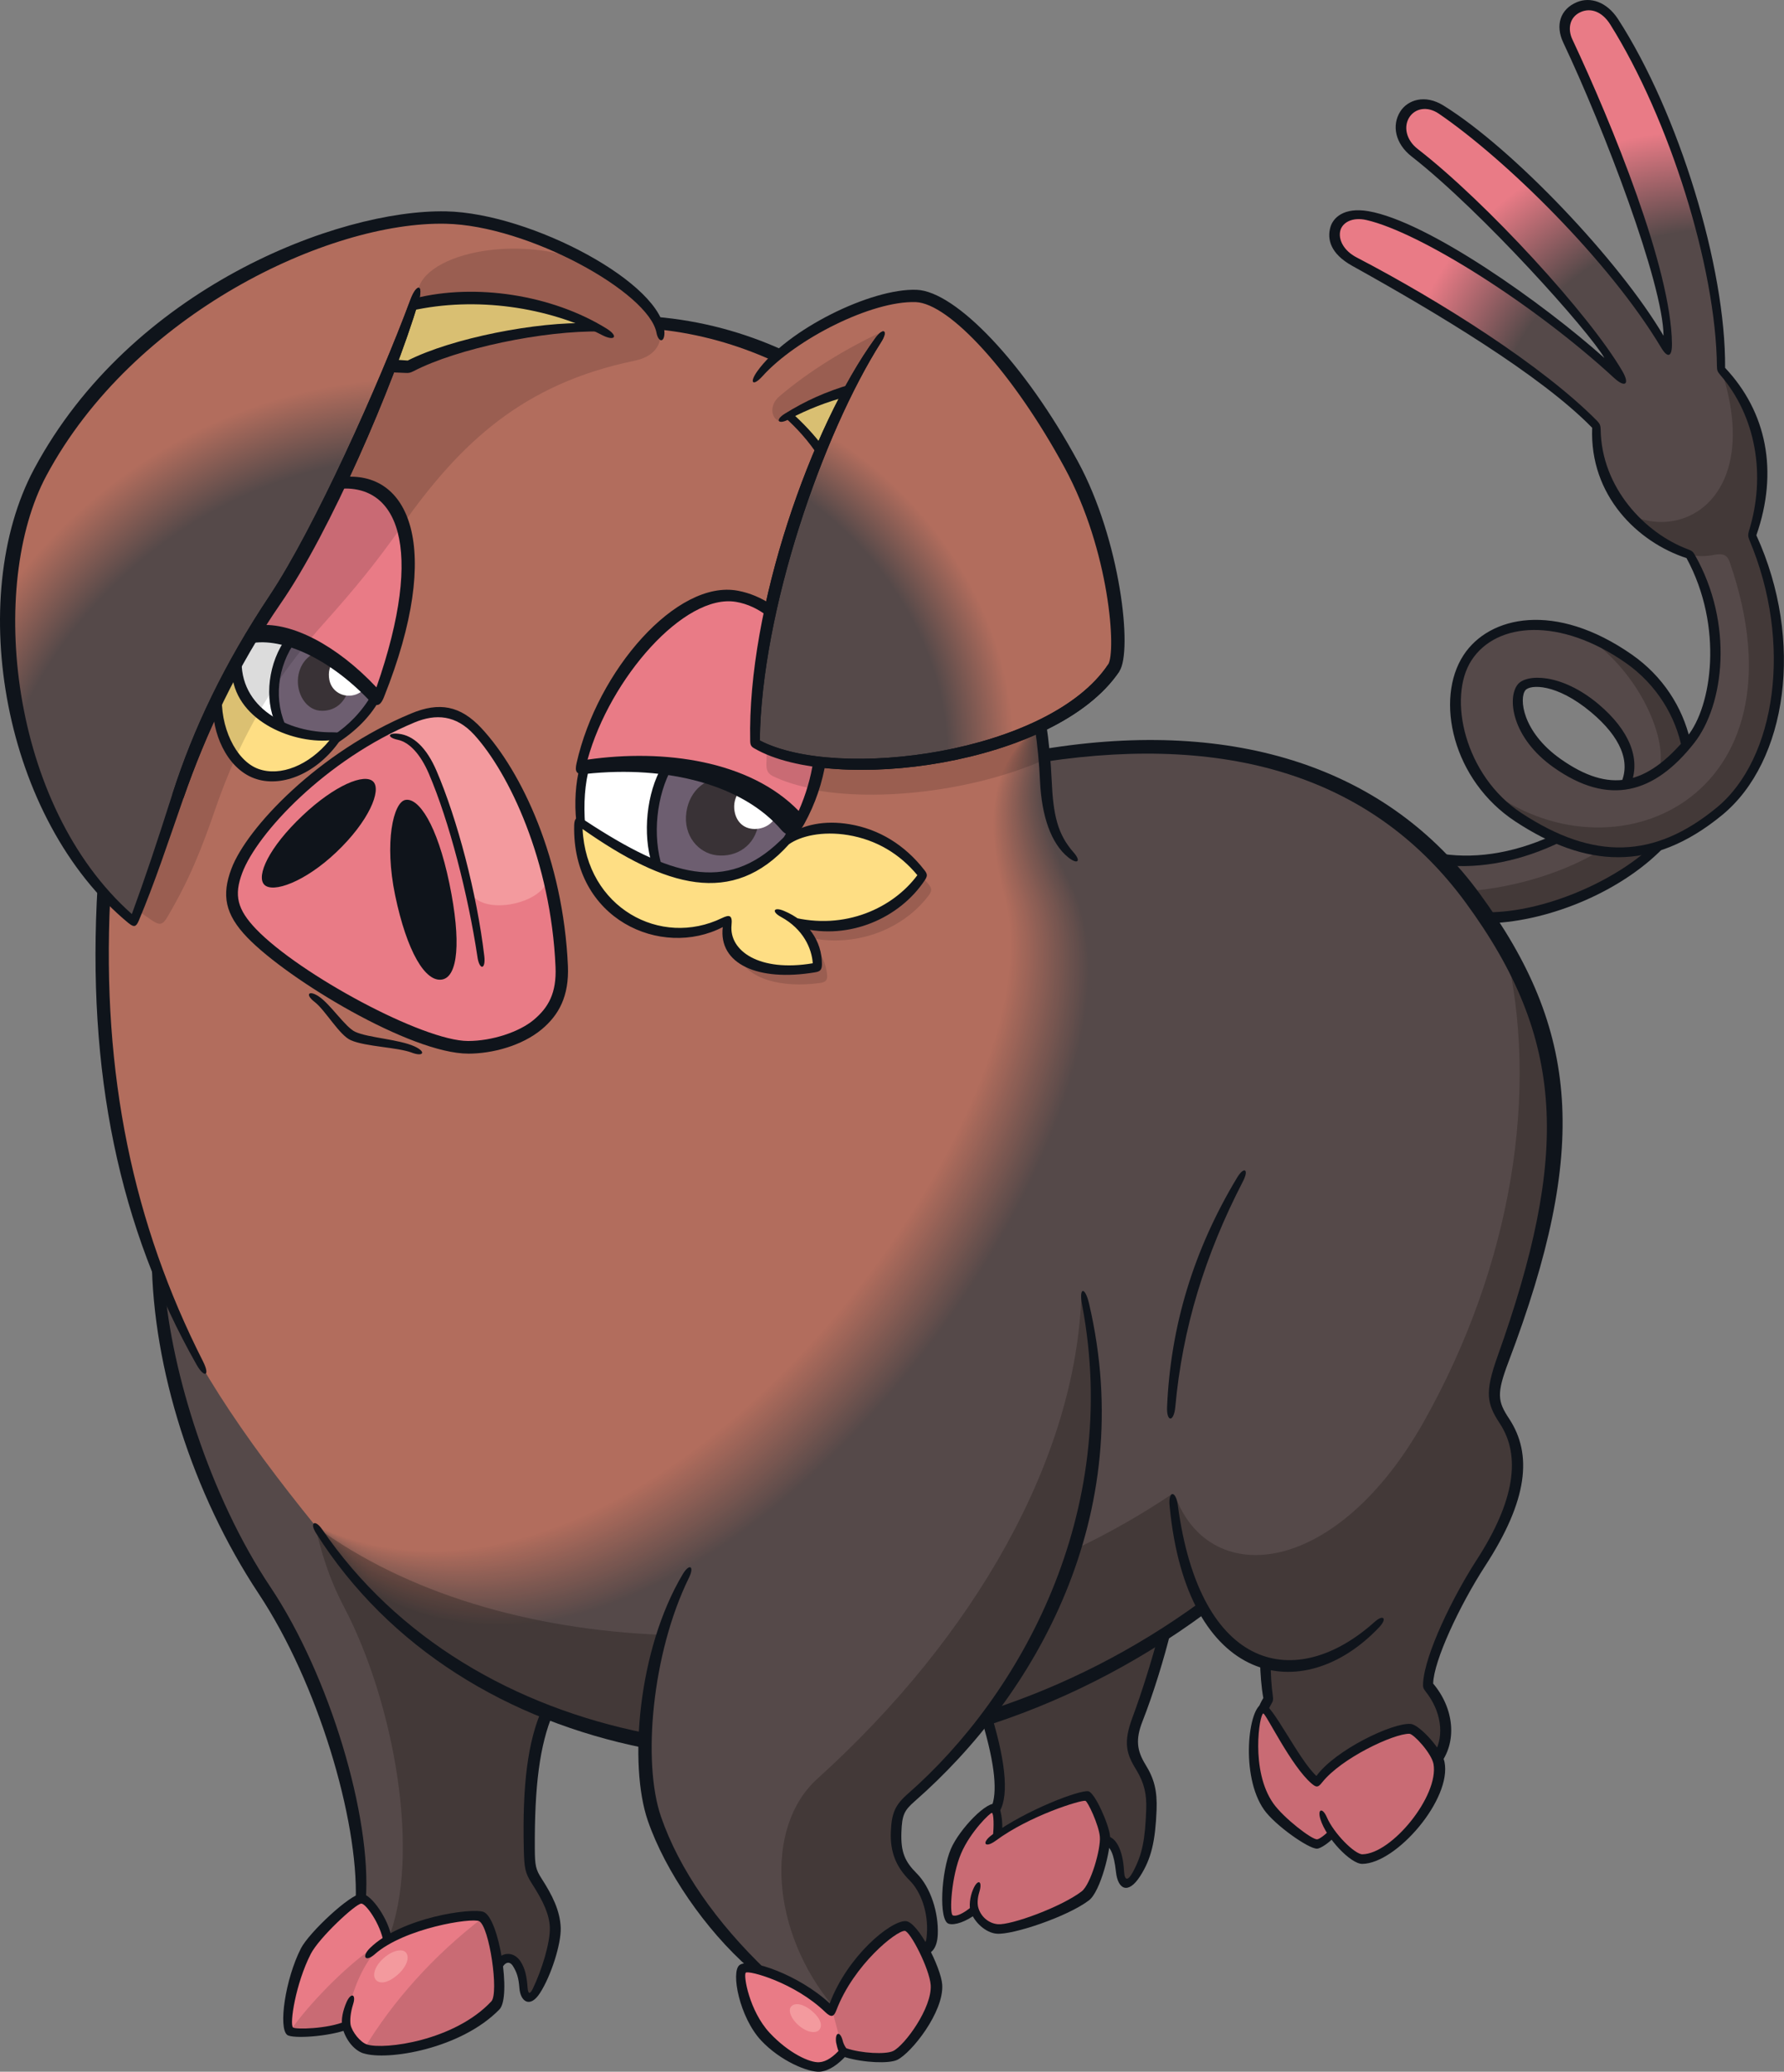 <?xml version="1.0" encoding="UTF-8"?>
<!-- Created with Inkscape (http://www.inkscape.org/) -->
<svg version="1.1" viewBox="0 0 283.37 329.12" xmlns="http://www.w3.org/2000/svg">
 <rect x="0" y="0" width="283.37" height="329.12" fill="#808080" stroke="none"/>
 <defs>
  <radialGradient id="radialGradient7489" cx="0" cy="0" r="1" fx="-.062" fy=".639" gradientTransform="matrix(121.34 -89.843 76.455 103.26 34.042 88.655)" gradientUnits="userSpaceOnUse">
   <stop stop-color="#554949" offset="0"/>
   <stop stop-color="#554949" offset=".421"/>
   <stop stop-color="#b26d5d" offset=".48"/>
   <stop stop-color="#b26d5d" offset="1"/>
  </radialGradient>
  <radialGradient id="radialGradient7494" cx="0" cy="0" r="1" fx="-.09" fy=".93" gradientTransform="matrix(71.531 79.259 -62.883 56.752 148.28 84.435)" gradientUnits="userSpaceOnUse">
   <stop stop-color="#554949" offset="0"/>
   <stop stop-color="#554949" offset=".419"/>
   <stop stop-color="#b26d5d" offset=".485"/>
   <stop stop-color="#b26d5d" offset="1"/>
  </radialGradient>
  <radialGradient id="radialGradient7505" cx="0" cy="0" r="1" fx=".035" fy=".878" gradientTransform="matrix(65.503 -47.435 39.076 53.961 242.72 34.267)" gradientUnits="userSpaceOnUse">
   <stop stop-color="#554949" offset="0"/>
   <stop stop-color="#554949" offset=".369"/>
   <stop stop-color="#e97b86" offset=".502"/>
   <stop stop-color="#e97b86" offset="1"/>
  </radialGradient>
 </defs>
 <g fill="#554949">
  <path d="m25.165 202.16c-6.99-18.183-10.188-39.112-8.462-63.691 2.675-37.895 19.174-65.163 44.503-78.379 0.241-0.638 0.465-1.3 0.666-1.953 0.89 0.08 1.869 0.201 2.8 0.241 9.948-4.557 21.127-7.061 33.296-7.302 34.824-0.666 64.229 28.584 67.908 68.927 29.334-4.741 53.333 2.435 68.106 22.598 15.778 21.537 16.952 40.131 4.783 73.299-1.869 5.137-1.753 6.835 0.241 9.863 3.622 5.49 2.475 12.919-3.75 22.541-3.566 5.505-8.533 15.368-8.377 19.485 2.744 3.325 3.763 7.853 1.444 11.575-0.85-1.853-3.482-4.67-4.33-4.74-2.916-0.281-12.127 4.387-14.816 8.504-3.907-3.65-7.33-11.207-8.419-11.688 0.241-0.537 0.481-1.063 0.762-1.472-0.241-1.584-0.465-3.919-0.453-5.844-3.835-1.091-7.316-3.935-9.976-8.759-10.853 7.981-22.641 13.853-34.683 17.674-3.51 4.613-7.429 8.816-11.66 12.523-1.853 1.629-2.278 2.503-2.379 5.447-0.12 3.381 0.806 5.25 2.716 7.174 1.825 1.813 3.185 5.278 3.028 9.056-0.08 1.556-0.554 2.306-1.36 2.419-1.035-2.01-2.234-3.706-2.972-3.706-1.994 0-8.886 5.561-11.731 13.599-3.381-3.55-8.604-5.943-11.674-6.693-7.486-6.849-13.641-15.976-16.415-23.999-1.063-3.085-1.584-7.5-1.484-12.424-20.673-3.694-41.107-16.4-52.441-34.131-11.207-13.768-21.098-28.159-24.876-40.159"/>
  <path d="m58.13 252.84c52.343 32.319 131.37-74.884 112.48-112.41-4.231-8.419-5.235-13.952-4.344-18.48-0.321-1.813-0.794-5.448-0.975-6.75-5.278-37.584-33.89-64.752-67.328-64.116-12.169 0.241-23.348 2.744-33.296 7.302-0.919-0.08-1.909-0.201-2.804-0.241-0.201 0.65-0.425 1.316-0.666 1.953-25.315 13.217-41.829 40.485-44.489 78.379-1.725 24.579 1.472 45.508 8.447 63.691 5.024 15.169 16.938 30.126 24.877 40.159 2.447 3.622 5.985 8.604 8.094 10.528"/>
  <path d="m170.39 140.48c-4.189-8.377-5.193-13.938-4.274-18.495-0.321-1.825-0.734-5.434-0.89-6.735-0.161-1.271-0.361-2.531-0.554-3.778-6.594-35.659-34.414-61.001-66.72-60.381-12.169 0.241-23.348 2.744-33.296 7.302-0.918-0.08-1.909-0.201-2.8-0.241-0.2 0.65-0.425 1.316-0.666 1.954-25.315 13.216-41.828 40.486-44.488 78.379-1.725 24.579 1.472 45.509 8.462 63.692 5.009 15.155 16.924 30.126 24.862 40.157 2.475 3.578 6 8.476 8.136 10.386 52.301 31.852 130.91-74.8 112.23-112.23" stroke-width="1px"/>
 </g>
 <g stroke-width="1px">
  <path d="m170.18 140.52c-4.14-8.34-5.144-13.932-4.199-18.517-0.299-1.83-0.68-5.405-0.8-6.715-0.141-1.262-0.32-2.512-0.488-3.749-6.578-35.73-34.425-61.077-66.731-60.453-12.169 0.241-23.348 2.744-33.296 7.302-0.918-0.08-1.909-0.201-2.8-0.241-0.2 0.65-0.425 1.316-0.666 1.953-25.315 13.216-41.828 40.486-44.488 78.379-1.725 24.579 1.472 45.509 8.462 63.692 5.009 15.155 16.928 30.132 24.862 40.157 2.495 3.538 6.019 8.359 8.184 10.243 52.255 31.39 130.44-74.713 111.96-112.04" fill="#564949"/>
  <path d="m169.96 140.57c-4.091-8.304-5.095-13.927-4.124-18.538-0.277-1.836-0.627-5.378-0.711-6.696-0.122-1.254-0.278-2.493-0.422-3.719-6.561-35.801-34.436-61.152-66.742-60.529-12.169 0.241-23.348 2.744-33.296 7.302-0.918-0.08-1.909-0.201-2.8-0.241-0.201 0.65-0.425 1.316-0.666 1.953-25.315 13.216-41.828 40.486-44.488 78.379-1.725 24.579 1.472 45.509 8.462 63.692 5.009 15.155 16.933 30.137 24.862 40.157 2.514 3.497 6.038 8.242 8.232 10.1 52.21 30.927 129.97-74.63 111.7-111.85" fill="#584a49"/>
  <path d="m169.74 140.62c-4.043-8.268-5.046-13.921-4.049-18.56-0.255-1.841-0.573-5.349-0.62-6.676-0.103-1.245-0.237-2.475-0.356-3.69-6.545-35.873-34.448-61.228-66.754-60.604-12.169 0.241-23.348 2.744-33.296 7.302-0.918-0.081-1.909-0.201-2.8-0.241-0.201 0.65-0.425 1.316-0.666 1.953-25.315 13.216-41.828 40.486-44.488 78.379-1.725 24.579 1.472 45.509 8.462 63.692 5.009 15.155 16.937 30.143 24.862 40.157 2.534 3.457 6.058 8.124 8.279 9.957 52.165 30.464 129.5-74.543 111.43-111.66" fill="#5a4b4a"/>
  <path d="m169.52 140.66c-3.994-8.231-4.997-13.916-3.974-18.582-0.234-1.846-0.519-5.32-0.53-6.656-0.084-1.236-0.195-2.456-0.29-3.66-6.528-35.944-34.459-61.3-66.769-60.676-12.169 0.241-23.348 2.744-33.296 7.302-0.918-0.081-1.909-0.201-2.8-0.241-0.201 0.65-0.425 1.316-0.666 1.953-25.315 13.216-41.828 40.486-44.488 78.379-1.725 24.579 1.472 45.509 8.462 63.692 5.009 15.155 16.941 30.149 24.862 40.157 2.553 3.416 6.077 8.007 8.327 9.814 52.116 30.001 129.04-74.46 111.16-111.47" fill="#5c4b4a"/>
  <path d="m169.3 140.71c-3.945-8.195-4.948-13.91-3.9-18.603-0.211-1.851-0.465-5.292-0.44-6.636-0.065-1.227-0.154-2.437-0.224-3.631-6.512-36.015-34.47-61.375-66.78-60.752-12.169 0.241-23.348 2.744-33.296 7.302-0.918-0.08-1.909-0.2-2.8-0.24-0.201 0.65-0.425 1.316-0.666 1.953-25.315 13.216-41.828 40.486-44.488 78.379-1.725 24.579 1.472 45.509 8.462 63.692 5.009 15.155 16.945 30.154 24.862 40.157 2.573 3.376 6.096 7.89 8.375 9.671 52.07 29.538 128.57-74.377 110.9-111.28" fill="#5e4c4b"/>
  <path d="m169.08 140.76c-3.896-8.159-4.899-13.905-3.825-18.625-0.19-1.857-0.412-5.264-0.35-6.616-0.045-1.218-0.112-2.419-0.158-3.602-6.495-36.087-34.482-61.451-66.791-60.827-12.169 0.241-23.348 2.744-33.296 7.302-0.919-0.08-1.909-0.2-2.801-0.24-0.2 0.65-0.425 1.316-0.666 1.953-25.315 13.216-41.828 40.486-44.488 78.379-1.725 24.579 1.472 45.509 8.462 63.692 5.009 15.155 16.95 30.16 24.862 40.157 2.593 3.335 6.116 7.772 8.422 9.528 52.025 29.075 128.1-74.29 110.63-111.09" fill="#604d4b"/>
  <path d="m168.86 140.8c-3.847-8.122-4.85-13.899-3.75-18.646-0.168-1.862-0.358-5.236-0.26-6.596-0.026-1.209-0.071-2.4-0.092-3.572-6.479-36.158-34.492-61.523-66.803-60.903-12.169 0.24-23.348 2.744-33.296 7.302-0.919-0.08-1.909-0.2-2.801-0.24-0.2 0.65-0.425 1.316-0.666 1.953-25.315 13.216-41.828 40.486-44.488 78.379-1.725 24.579 1.472 45.509 8.462 63.692 5.009 15.155 16.954 30.166 24.862 40.157 2.612 3.296 6.135 7.656 8.47 9.386 51.979 28.612 127.63-74.207 110.37-110.9" fill="#624e4b"/>
  <path d="m168.65 140.85c-3.798-8.086-4.8-13.894-3.675-18.668-0.146-1.867-0.304-5.207-0.17-6.576-7e-3 -1.2-0.029-2.381-0.026-3.543-6.463-36.229-34.504-61.598-66.814-60.975-12.169 0.24-23.348 2.744-33.296 7.302-0.919-0.08-1.909-0.2-2.801-0.241-0.201 0.65-0.425 1.316-0.666 1.954-25.315 13.216-41.828 40.486-44.488 78.379-1.725 24.579 1.472 45.509 8.462 63.692 5.009 15.155 16.958 30.172 24.862 40.157 2.632 3.255 6.155 7.539 8.518 9.242 51.934 28.149 127.16-74.124 110.1-110.71" fill="#644e4c"/>
  <path d="m168.43 140.9c-3.749-8.05-4.751-13.889-3.6-18.69-0.124-1.872-0.251-5.179-0.08-6.556 0.012-1.191 0.012-2.362 0.039-3.513-6.446-36.301-34.515-61.674-66.829-61.05-12.169 0.24-23.348 2.744-33.296 7.302-0.919-0.08-1.909-0.2-2.801-0.241-0.201 0.65-0.425 1.316-0.666 1.954-25.315 13.216-41.828 40.486-44.488 78.379-1.725 24.579 1.472 45.509 8.462 63.692 5.009 15.155 16.963 30.178 24.862 40.157 2.652 3.215 6.174 7.421 8.566 9.1 51.889 27.686 126.69-74.037 109.83-110.52" fill="#664f4c"/>
  <path d="m168.21 140.95c-3.701-8.013-4.702-13.883-3.526-18.711-0.102-1.878-0.197-5.151 0.01-6.536 0.031-1.182 0.053-2.344 0.105-3.484-6.429-36.372-34.526-61.746-66.84-61.126-12.169 0.241-23.348 2.744-33.296 7.302-0.919-0.08-1.909-0.201-2.801-0.241-0.201 0.65-0.425 1.316-0.666 1.954-25.315 13.216-41.828 40.486-44.488 78.379-1.725 24.579 1.472 45.509 8.462 63.692 5.009 15.155 16.967 30.183 24.862 40.157 2.671 3.174 6.194 7.304 8.613 8.957 51.843 27.223 126.22-73.953 109.57-110.33" fill="#67504d"/>
  <path d="m167.99 140.99c-3.652-7.977-4.653-13.878-3.451-18.733-0.081-1.883-0.144-5.122 0.1-6.516 0.05-1.173 0.095-2.325 0.172-3.454-6.413-36.443-34.538-61.821-66.852-61.198-12.169 0.241-23.347 2.744-33.296 7.302-0.919-0.08-1.909-0.201-2.801-0.241-0.201 0.65-0.425 1.316-0.666 1.954-25.315 13.216-41.828 40.486-44.488 78.379-1.725 24.579 1.472 45.509 8.462 63.692 5.009 15.155 16.971 30.19 24.862 40.157 2.691 3.134 6.213 7.187 8.661 8.813 51.798 26.761 125.76-73.867 109.3-110.14" fill="#69514d"/>
  <path d="m167.77 141.04c-3.603-7.94-4.604-13.872-3.376-18.755-0.059-1.888-0.09-5.094 0.19-6.496 0.07-1.165 0.136-2.306 0.237-3.425-6.397-36.515-34.549-61.897-66.863-61.273-12.169 0.241-23.347 2.744-33.296 7.302-0.919-0.08-1.909-0.201-2.801-0.241-0.2 0.65-0.425 1.316-0.666 1.953-25.315 13.216-41.828 40.486-44.488 78.379-1.725 24.579 1.472 45.509 8.462 63.692 5.009 15.155 16.976 30.195 24.862 40.157 2.711 3.094 6.232 7.07 8.708 8.671 51.753 26.298 125.29-73.783 109.03-109.95" fill="#6b514d"/>
  <path d="m167.55 141.08c-3.554-7.904-4.555-13.867-3.301-18.776-0.037-1.893-0.036-5.066 0.28-6.477 0.088-1.155 0.177-2.287 0.303-3.396-6.38-36.586-34.56-61.972-66.874-61.349-12.169 0.241-23.348 2.744-33.296 7.302-0.918-0.08-1.909-0.201-2.801-0.241-0.2 0.65-0.425 1.316-0.666 1.953-25.315 13.216-41.828 40.486-44.488 78.379-1.725 24.579 1.472 45.509 8.462 63.692 5.009 15.155 16.98 30.201 24.862 40.157 2.73 3.053 6.251 6.952 8.756 8.528 51.707 25.835 124.82-73.7 108.77-109.76" fill="#6d524e"/>
  <path d="m167.33 141.13c-3.506-7.867-4.506-13.861-3.227-18.798-0.015-1.898 0.018-5.037 0.37-6.457 0.108-1.147 0.219-2.268 0.369-3.366-6.364-36.657-34.571-62.044-66.89-61.424-12.169 0.241-23.348 2.744-33.296 7.302-0.918-0.081-1.909-0.201-2.801-0.241-0.201 0.65-0.425 1.316-0.666 1.953-25.315 13.216-41.828 40.486-44.488 78.379-1.725 24.579 1.472 45.509 8.462 63.692 5.009 15.155 16.984 30.207 24.862 40.157 2.75 3.013 6.271 6.835 8.804 8.384 51.662 25.372 124.35-73.613 108.5-109.57" fill="#6f534e"/>
  <path d="m167.11 141.18c-3.456-7.831-4.457-13.856-3.152-18.82 7e-3 -1.903 0.071-5.009 0.46-6.436 0.127-1.138 0.26-2.25 0.435-3.336-6.347-36.729-34.583-62.12-66.901-61.496-12.169 0.241-23.348 2.744-33.296 7.302-0.918-0.081-1.909-0.201-2.801-0.241-0.201 0.65-0.425 1.316-0.666 1.953-25.315 13.216-41.828 40.486-44.488 78.379-1.725 24.579 1.472 45.509 8.462 63.692 5.009 15.155 16.989 30.212 24.862 40.157 2.77 2.973 6.29 6.718 8.851 8.242 51.617 24.909 123.88-73.53 108.23-109.38" fill="#71544f"/>
  <path d="m166.9 141.22c-3.408-7.795-4.408-13.85-3.077-18.841 0.029-1.909 0.125-4.981 0.55-6.417 0.146-1.129 0.302-2.231 0.501-3.307-6.331-36.8-34.594-62.195-66.912-61.572-12.169 0.241-23.348 2.744-33.296 7.302-0.918-0.08-1.909-0.2-2.801-0.24-0.201 0.65-0.425 1.316-0.666 1.953-25.315 13.216-41.828 40.486-44.488 78.379-1.725 24.579 1.472 45.509 8.462 63.692 5.009 15.155 16.993 30.218 24.862 40.157 2.789 2.932 6.309 6.601 8.899 8.099 51.567 24.446 123.41-73.443 107.97-109.19" fill="#73544f"/>
  <path d="m166.68 141.27c-3.359-7.758-4.359-13.845-3.002-18.863 0.051-1.914 0.179-4.953 0.64-6.397 0.165-1.119 0.343-2.212 0.567-3.277-6.314-36.871-34.605-62.271-66.924-61.647-12.169 0.241-23.348 2.744-33.296 7.302-0.918-0.08-1.909-0.2-2.801-0.24-0.201 0.65-0.425 1.316-0.666 1.953-25.315 13.216-41.828 40.486-44.488 78.379-1.725 24.579 1.472 45.509 8.462 63.692 5.009 15.155 16.998 30.224 24.862 40.157 2.809 2.892 6.329 6.483 8.947 7.955 51.522 23.983 122.94-73.36 107.7-109" fill="#75554f"/>
  <path d="m166.46 141.32c-3.31-7.721-4.309-13.839-2.928-18.884 0.073-1.92 0.233-4.924 0.731-6.377 0.184-1.111 0.384-2.193 0.633-3.248-6.298-36.943-34.617-62.343-66.935-61.719-12.169 0.24-23.348 2.744-33.296 7.302-0.918-0.08-1.909-0.2-2.801-0.24-0.2 0.65-0.425 1.316-0.666 1.953-25.315 13.216-41.828 40.486-44.488 78.379-1.725 24.579 1.472 45.509 8.462 63.692 5.009 15.155 17.002 30.23 24.862 40.157 2.829 2.852 6.348 6.366 8.994 7.813 51.477 23.52 122.47-73.277 107.44-108.81" fill="#775650"/>
  <path d="m166.24 141.36c-3.261-7.686-4.261-13.834-2.853-18.906 0.095-1.925 0.286-4.896 0.821-6.357 0.203-1.102 0.426-2.175 0.698-3.219-6.282-37.014-34.628-62.418-66.95-61.795-12.169 0.24-23.348 2.744-33.296 7.302-0.918-0.08-1.909-0.2-2.801-0.241-0.2 0.65-0.425 1.316-0.666 1.954-25.315 13.216-41.828 40.486-44.488 78.379-1.725 24.579 1.472 45.509 8.462 63.692 5.009 15.155 17.006 30.236 24.862 40.157 2.848 2.811 6.367 6.249 9.042 7.67 51.431 23.057 122.01-73.19 107.17-108.62" fill="#795650"/>
  <path d="m166.02 141.41c-3.213-7.649-4.212-13.828-2.778-18.928 0.116-1.93 0.34-4.868 0.91-6.337 0.223-1.093 0.468-2.156 0.765-3.189-6.265-37.085-34.639-62.494-66.961-61.87-12.169 0.24-23.348 2.744-33.296 7.302-0.918-0.08-1.909-0.2-2.801-0.241-0.201 0.65-0.425 1.316-0.666 1.954-25.315 13.216-41.828 40.486-44.488 78.379-1.725 24.579 1.472 45.509 8.462 63.692 5.009 15.155 17.01 30.241 24.862 40.157 2.868 2.771 6.387 6.131 9.09 7.527 51.386 22.594 121.54-73.107 106.9-108.43" fill="#7a5751"/>
  <path d="m165.8 141.46c-3.163-7.613-4.162-13.822-2.703-18.949 0.138-1.935 0.394-4.84 1-6.317 0.242-1.084 0.509-2.137 0.83-3.16-6.249-37.157-34.65-62.566-66.973-61.946-12.169 0.241-23.348 2.744-33.296 7.302-0.918-0.08-1.909-0.201-2.801-0.241-0.201 0.65-0.425 1.316-0.666 1.954-25.315 13.216-41.828 40.486-44.488 78.379-1.725 24.579 1.472 45.509 8.462 63.692 5.009 15.155 17.015 30.247 24.862 40.157 2.888 2.73 6.406 6.014 9.137 7.384 51.341 22.131 121.07-73.02 106.63-108.24" fill="#7c5851"/>
  <path d="m165.58 141.5c-3.115-7.576-4.113-13.817-2.629-18.971 0.16-1.94 0.447-4.811 1.091-6.297 0.261-1.075 0.55-2.119 0.896-3.13-6.232-37.228-34.661-62.641-66.984-62.018-12.169 0.241-23.348 2.744-33.296 7.302-0.918-0.08-1.909-0.201-2.801-0.241-0.201 0.65-0.425 1.316-0.666 1.954-25.315 13.216-41.828 40.486-44.488 78.379-1.725 24.579 1.472 45.509 8.462 63.692 5.009 15.155 17.019 30.253 24.862 40.157 2.907 2.69 6.426 5.897 9.185 7.241 51.295 21.668 120.6-72.937 106.37-108.05" fill="#7e5951"/>
  <path d="m165.37 141.55c-3.066-7.54-4.064-13.812-2.554-18.993 0.182-1.945 0.501-4.783 1.181-6.277 0.28-1.066 0.591-2.1 0.962-3.101-6.216-37.299-34.673-62.717-66.995-62.093-12.169 0.241-23.348 2.744-33.296 7.302-0.918-0.08-1.909-0.201-2.801-0.241-0.201 0.65-0.425 1.316-0.666 1.953-25.315 13.216-41.828 40.486-44.488 78.379-1.725 24.579 1.472 45.509 8.462 63.692 5.009 15.155 17.024 30.259 24.862 40.157 2.927 2.65 6.445 5.78 9.232 7.098 51.25 21.206 120.13-72.854 106.11-107.86" fill="#805952"/>
  <path d="m165.15 141.6c-3.017-7.503-4.015-13.806-2.479-19.014 0.203-1.951 0.554-4.755 1.27-6.257 0.299-1.058 0.633-2.081 1.028-3.071-6.199-37.371-34.684-62.789-67.011-62.169-12.169 0.241-23.348 2.744-33.296 7.302-0.918-0.08-1.909-0.201-2.801-0.241-0.201 0.65-0.425 1.316-0.666 1.953-25.315 13.216-41.828 40.486-44.488 78.379-1.725 24.579 1.472 45.509 8.462 63.692 5.009 15.155 17.028 30.264 24.862 40.157 2.946 2.609 6.464 5.662 9.28 6.955 51.205 20.743 119.66-72.767 105.84-107.67" fill="#825a52"/>
  <path d="m164.93 141.64c-2.968-7.467-3.966-13.8-2.404-19.036 0.226-1.956 0.609-4.726 1.361-6.237 0.319-1.048 0.675-2.062 1.094-3.042-6.183-37.442-34.695-62.864-67.022-62.241-12.169 0.241-23.348 2.744-33.296 7.302-0.919-0.081-1.909-0.201-2.802-0.241-0.2 0.65-0.425 1.316-0.666 1.953-25.315 13.216-41.828 40.486-44.488 78.379-1.725 24.579 1.472 45.509 8.462 63.692 5.009 15.155 17.032 30.27 24.862 40.157 2.966 2.569 6.483 5.545 9.327 6.812 51.159 20.28 119.19-72.684 105.57-107.49" fill="#845b53"/>
  <path d="m164.71 141.69c-2.92-7.431-3.917-13.795-2.329-19.058 0.247-1.961 0.662-4.697 1.451-6.217 0.338-1.039 0.716-2.044 1.16-3.012-6.166-37.513-34.707-62.94-67.033-62.316-12.169 0.241-23.348 2.744-33.296 7.302-0.919-0.081-1.909-0.201-2.802-0.241-0.2 0.65-0.425 1.316-0.666 1.953-25.315 13.216-41.828 40.486-44.488 78.379-1.725 24.579 1.472 45.509 8.462 63.692 5.009 15.155 17.036 30.276 24.862 40.157 2.986 2.529 6.503 5.428 9.375 6.669 51.114 19.817 118.73-72.597 105.3-107.29" fill="#865c53"/>
  <path d="m164.49 141.74c-2.871-7.394-3.868-13.79-2.255-19.079 0.269-1.966 0.716-4.67 1.541-6.198 0.357-1.031 0.757-2.025 1.226-2.983-6.15-37.584-34.718-63.012-67.045-62.392-12.169 0.241-23.348 2.744-33.296 7.302-0.919-0.08-1.909-0.2-2.802-0.24-0.201 0.65-0.425 1.316-0.666 1.953-25.315 13.216-41.828 40.486-44.488 78.379-1.725 24.579 1.472 45.509 8.462 63.692 5.009 15.155 17.041 30.282 24.862 40.157 3.006 2.488 6.522 5.311 9.423 6.526 51.069 19.354 118.26-72.513 105.04-107.1" fill="#885c54"/>
  <path d="m164.27 141.78c-2.822-7.358-3.818-13.784-2.18-19.101 0.291-1.972 0.77-4.641 1.631-6.178 0.376-1.022 0.799-2.006 1.292-2.953-6.133-37.656-34.729-63.087-67.06-62.468-12.169 0.241-23.348 2.744-33.296 7.302-0.919-0.08-1.909-0.2-2.802-0.24-0.201 0.65-0.425 1.316-0.666 1.953-25.315 13.216-41.828 40.486-44.488 78.379-1.725 24.579 1.472 45.509 8.462 63.692 5.009 15.155 17.045 30.287 24.862 40.157 3.025 2.448 6.542 5.193 9.471 6.383 51.023 18.891 117.79-72.43 104.77-106.91" fill="#8a5d54"/>
  <path d="m164.06 141.83c-2.773-7.322-3.77-13.779-2.105-19.123 0.313-1.977 0.823-4.613 1.721-6.158 0.395-1.012 0.84-1.987 1.358-2.924-6.117-37.727-34.74-63.163-67.071-62.539-12.169 0.24-23.347 2.744-33.296 7.302-0.919-0.08-1.909-0.2-2.802-0.241-0.201 0.65-0.425 1.316-0.666 1.954-25.315 13.216-41.828 40.486-44.488 78.379-1.725 24.579 1.472 45.509 8.462 63.692 5.009 15.155 17.049 30.293 24.862 40.157 3.045 2.408 6.561 5.077 9.518 6.241 50.978 18.428 117.32-72.343 104.51-106.73" fill="#8c5e54"/>
  <path d="m163.84 141.88c-2.725-7.285-3.72-13.773-2.03-19.144 0.335-1.982 0.877-4.585 1.811-6.138 0.414-1.004 0.882-1.968 1.423-2.894-6.101-37.799-34.752-63.239-67.082-62.615-12.169 0.24-23.347 2.744-33.296 7.302-0.919-0.08-1.909-0.2-2.802-0.241-0.201 0.65-0.425 1.316-0.666 1.954-25.315 13.216-41.828 40.486-44.488 78.379-1.725 24.578 1.472 45.509 8.462 63.692 5.009 15.155 17.054 30.299 24.862 40.157 3.064 2.368 6.58 4.959 9.566 6.098 50.933 17.965 116.85-72.26 104.24-106.54" fill="#8d5f55"/>
  <path d="m163.62 141.92c-2.675-7.249-3.671-13.768-1.956-19.166 0.357-1.987 0.931-4.556 1.901-6.118 0.433-0.995 0.923-1.95 1.489-2.865-6.084-37.871-34.763-63.31-67.094-62.691-12.169 0.241-23.348 2.744-33.296 7.302-0.918-0.08-1.909-0.2-2.803-0.241-0.2 0.65-0.425 1.316-0.666 1.954-25.315 13.216-41.828 40.486-44.488 78.379-1.725 24.579 1.472 45.509 8.462 63.692 5.009 15.155 17.058 30.305 24.862 40.157 3.084 2.327 6.599 4.842 9.613 5.955 50.887 17.502 116.38-72.177 103.97-106.35" fill="#8f5f55"/>
  <path d="m163.4 141.97c-2.627-7.212-3.622-13.762-1.881-19.188 0.378-1.993 0.984-4.528 1.991-6.098 0.452-0.986 0.964-1.931 1.555-2.836-6.067-37.942-34.774-63.386-67.105-62.762-12.169 0.241-23.348 2.744-33.296 7.302-0.918-0.08-1.909-0.201-2.803-0.241-0.2 0.65-0.425 1.316-0.666 1.954-25.315 13.216-41.828 40.486-44.488 78.379-1.725 24.579 1.472 45.509 8.462 63.692 5.009 15.155 17.062 30.311 24.862 40.157 3.104 2.287 6.619 4.725 9.661 5.812 50.838 17.039 115.91-72.09 103.71-106.15" fill="#916056"/>
  <path d="m163.18 142.02c-2.578-7.176-3.573-13.757-1.806-19.209 0.401-1.998 1.038-4.5 2.081-6.078 0.472-0.977 1.006-1.912 1.621-2.806-6.051-38.014-34.785-63.462-67.116-62.838-12.169 0.241-23.348 2.744-33.296 7.302-0.918-0.08-1.909-0.201-2.803-0.241-0.201 0.65-0.425 1.316-0.666 1.954-25.315 13.216-41.828 40.486-44.488 78.379-1.725 24.579 1.472 45.509 8.462 63.692 5.009 15.155 17.066 30.317 24.862 40.157 3.123 2.246 6.638 4.608 9.709 5.668 50.793 16.577 115.44-72.007 103.44-105.97" fill="#936156"/>
  <path d="m162.96 142.06c-2.529-7.14-3.524-13.751-1.731-19.231 0.422-2.003 1.091-4.471 2.171-6.058 0.491-0.968 1.047-1.894 1.687-2.777-6.035-38.082-34.797-63.533-67.131-62.914-12.169 0.241-23.348 2.744-33.296 7.302-0.918-0.08-1.909-0.201-2.803-0.241-0.201 0.65-0.425 1.316-0.666 1.953-25.315 13.216-41.828 40.486-44.488 78.379-1.725 24.579 1.472 45.509 8.462 63.692 5.009 15.155 17.071 30.322 24.862 40.157 3.143 2.206 6.658 4.49 9.756 5.526 50.747 16.113 114.98-71.92 103.17-105.78" fill="#956156"/>
  <path d="m162.75 142.11c-2.481-7.104-3.475-13.746-1.657-19.253 0.444-2.008 1.146-4.443 2.261-6.038 0.51-0.959 1.089-1.875 1.753-2.747-6.018-38.154-34.808-63.609-67.143-62.989-12.169 0.241-23.348 2.744-33.296 7.302-0.918-0.08-1.909-0.201-2.803-0.241-0.201 0.65-0.425 1.316-0.666 1.953-25.315 13.216-41.828 40.486-44.488 78.379-1.725 24.579 1.472 45.509 8.462 63.692 5.009 15.155 17.075 30.328 24.862 40.157 3.163 2.165 6.677 4.373 9.804 5.383 50.702 15.65 114.51-71.837 102.91-105.59" fill="#976257"/>
  <path d="m162.53 142.16c-2.432-7.067-3.426-13.74-1.582-19.274 0.466-2.014 1.199-4.415 2.351-6.018 0.529-0.95 1.13-1.856 1.819-2.717-6.002-38.226-34.819-63.685-67.154-63.061-12.169 0.241-23.348 2.744-33.296 7.302-0.918-0.081-1.909-0.201-2.803-0.241-0.201 0.65-0.425 1.316-0.666 1.953-25.315 13.216-41.828 40.486-44.488 78.379-1.725 24.579 1.472 45.509 8.462 63.692 5.009 15.155 17.08 30.334 24.862 40.157 3.182 2.125 6.696 4.256 9.852 5.239 50.657 15.188 114.04-71.754 102.64-105.4" fill="#996357"/>
  <path d="m162.31 142.2c-2.383-7.031-3.377-13.735-1.507-19.296 0.488-2.019 1.253-4.386 2.442-5.998 0.548-0.941 1.171-1.838 1.885-2.688-5.985-38.298-34.831-63.76-67.165-63.137-12.169 0.241-23.348 2.744-33.296 7.302-0.918-0.081-1.909-0.201-2.803-0.241-0.2 0.65-0.425 1.316-0.666 1.953-25.315 13.216-41.828 40.486-44.488 78.379-1.725 24.579 1.472 45.509 8.462 63.692 5.009 15.155 17.084 30.339 24.862 40.157 3.202 2.084 6.715 4.138 9.899 5.097 50.611 14.725 113.57-71.667 102.38-105.21" fill="#9b6458"/>
  <path d="m162.09 142.25c-2.334-6.994-3.328-13.729-1.432-19.318 0.509-2.024 1.307-4.358 2.531-5.978 0.568-0.932 1.213-1.819 1.951-2.659-5.969-38.369-34.842-63.832-67.181-63.212-12.169 0.241-23.348 2.744-33.296 7.302-0.918-0.08-1.909-0.2-2.803-0.24-0.2 0.65-0.425 1.316-0.666 1.953-25.315 13.216-41.828 40.486-44.488 78.379-1.725 24.579 1.472 45.509 8.462 63.692 5.009 15.155 17.088 30.345 24.862 40.157 3.221 2.044 6.735 4.021 9.947 4.954 50.566 14.262 113.11-71.584 102.11-105.02" fill="#9d6458"/>
  <path d="m161.87 142.3c-2.285-6.958-3.279-13.724-1.358-19.339 0.532-2.029 1.361-4.33 2.622-5.958 0.587-0.923 1.254-1.8 2.016-2.629-5.952-38.441-34.853-63.908-67.192-63.284-12.169 0.241-23.348 2.744-33.296 7.302-0.918-0.08-1.909-0.2-2.803-0.24-0.201 0.65-0.425 1.316-0.666 1.953-25.315 13.216-41.828 40.486-44.488 78.379-1.725 24.579 1.472 45.509 8.462 63.692 5.009 15.155 17.092 30.351 24.862 40.161 3.241 2.004 6.754 3.904 9.995 4.811 50.521 13.799 112.64-71.497 101.84-104.83" fill="#9f6558"/>
  <path d="m161.65 142.34c-2.236-6.921-3.23-13.718-1.283-19.361 0.553-2.035 1.414-4.302 2.711-5.939 0.606-0.915 1.296-1.781 2.082-2.599-5.936-38.513-34.864-63.983-67.203-63.36-12.169 0.24-23.348 2.744-33.296 7.302-0.918-0.08-1.909-0.2-2.803-0.241-0.201 0.65-0.425 1.316-0.666 1.954-25.315 13.216-41.828 40.486-44.488 78.379-1.725 24.579 1.472 45.509 8.462 63.692 5.009 15.155 17.097 30.357 24.862 40.157 3.261 1.964 6.774 3.787 10.042 4.668 50.475 13.336 112.17-71.414 101.58-104.64" fill="#a06659"/>
  <path d="m161.43 142.39c-2.187-6.885-3.18-13.713-1.208-19.382 0.575-2.04 1.468-4.273 2.801-5.919 0.625-0.906 1.337-1.762 2.148-2.57-5.919-38.581-34.875-64.055-67.215-63.435-12.169 0.24-23.348 2.744-33.296 7.302-0.918-0.08-1.909-0.2-2.803-0.241-0.201 0.65-0.425 1.316-0.666 1.954-25.315 13.216-41.828 40.486-44.488 78.379-1.725 24.578 1.472 45.509 8.462 63.692 5.009 15.155 17.101 30.363 24.862 40.157 3.281 1.923 6.793 3.67 10.09 4.525 50.43 12.873 111.7-71.33 101.31-104.45" fill="#a26759"/>
  <path d="m161.21 142.44c-2.139-6.848-3.131-13.707-1.133-19.404 0.597-2.045 1.521-4.245 2.891-5.899 0.644-0.896 1.379-1.744 2.214-2.541-5.903-38.653-34.887-64.131-67.23-63.511-12.169 0.241-23.348 2.744-33.296 7.302-0.918-0.08-1.909-0.2-2.803-0.241-0.201 0.65-0.425 1.316-0.666 1.954-25.315 13.216-41.828 40.486-44.488 78.379-1.725 24.579 1.472 45.509 8.462 63.692 5.009 15.155 17.106 30.368 24.862 40.157 3.3 1.883 6.812 3.552 10.137 4.382 50.385 12.41 111.23-71.244 101.04-104.26" fill="#a4675a"/>
  <path d="m161 142.49c-2.09-6.812-3.083-13.702-1.058-19.426 0.619-2.05 1.575-4.217 2.981-5.879 0.663-0.888 1.42-1.725 2.28-2.511-5.887-38.725-34.898-64.206-67.241-63.583-12.169 0.241-23.348 2.744-33.296 7.302-0.919-0.08-1.909-0.201-2.804-0.241-0.2 0.65-0.425 1.316-0.666 1.954-25.315 13.216-41.828 40.486-44.488 78.379-1.725 24.579 1.472 45.509 8.462 63.692 5.009 15.155 17.11 30.374 24.862 40.157 3.32 1.843 6.831 3.435 10.185 4.239 50.335 11.947 110.76-71.16 100.78-104.07" fill="#a6685a"/>
  <path d="m160.78 142.53c-2.041-6.776-3.033-13.696-0.983-19.447 0.641-2.056 1.629-4.188 3.072-5.859 0.682-0.879 1.462-1.706 2.346-2.482-5.87-38.797-34.909-64.282-67.252-63.658-12.169 0.241-23.348 2.744-33.296 7.302-0.919-0.08-1.909-0.201-2.804-0.241-0.2 0.65-0.425 1.316-0.666 1.953-25.315 13.216-41.828 40.486-44.488 78.379-1.725 24.579 1.472 45.509 8.462 63.692 5.009 15.155 17.114 30.38 24.862 40.157 3.339 1.802 6.851 3.318 10.233 4.096 50.29 11.484 110.29-71.077 100.51-103.88" fill="#a8695a"/>
  <path d="m160.56 142.58c-1.992-6.739-2.984-13.691-0.909-19.469 0.663-2.061 1.682-4.16 3.162-5.839 0.701-0.87 1.503-1.688 2.412-2.453-5.854-38.868-34.921-64.354-67.264-63.734-12.169 0.241-23.348 2.744-33.296 7.302-0.919-0.08-1.909-0.201-2.804-0.241-0.2 0.65-0.425 1.316-0.666 1.953-25.315 13.216-41.828 40.486-44.488 78.379-1.725 24.579 1.472 45.509 8.462 63.692 5.009 15.155 17.118 30.386 24.862 40.157 3.359 1.762 6.87 3.2 10.281 3.953 50.245 11.021 109.82-70.99 100.24-103.69" fill="#aa6a5b"/>
  <path d="m160.34 142.63c-1.943-6.703-2.935-13.686-0.834-19.491 0.684-2.066 1.736-4.132 3.252-5.819 0.72-0.861 1.544-1.669 2.478-2.423-5.837-38.94-34.932-64.429-67.275-63.806-12.169 0.241-23.348 2.744-33.296 7.302-0.919-0.08-1.909-0.201-2.804-0.241-0.201 0.65-0.425 1.316-0.666 1.953-25.315 13.216-41.828 40.486-44.488 78.379-1.725 24.579 1.472 45.509 8.462 63.692 5.009 15.155 17.123 30.391 24.862 40.157 3.379 1.722 6.89 3.083 10.328 3.81 50.199 10.558 109.36-70.907 99.979-103.5" fill="#ac6a5b"/>
  <path d="m160.12 142.67c-1.894-6.667-2.886-13.68-0.759-19.512 0.706-2.071 1.79-4.103 3.341-5.799 0.74-0.852 1.586-1.65 2.544-2.394-5.82-39.012-34.943-64.505-67.29-63.881-12.169 0.241-23.347 2.744-33.296 7.302-0.919-0.081-1.909-0.201-2.804-0.241-0.201 0.65-0.425 1.316-0.666 1.953-25.315 13.216-41.828 40.486-44.488 78.379-1.725 24.579 1.472 45.509 8.462 63.692 5.009 15.155 17.127 30.397 24.862 40.157 3.398 1.681 6.909 2.966 10.376 3.667 50.154 10.095 108.89-70.82 99.711-103.31" fill="#ae6b5c"/>
  <path d="m159.9 142.72c-1.846-6.63-2.837-13.674-0.684-19.534 0.728-2.076 1.844-4.075 3.432-5.779 0.759-0.843 1.627-1.631 2.609-2.364-5.804-39.084-34.954-64.577-67.302-63.957-12.169 0.241-23.347 2.744-33.296 7.302-0.919-0.081-1.909-0.201-2.804-0.241-0.201 0.65-0.425 1.316-0.666 1.953-25.315 13.216-41.828 40.486-44.488 78.379-1.725 24.579 1.472 45.509 8.462 63.692 5.009 15.155 17.132 30.403 24.862 40.157 3.418 1.641 6.928 2.849 10.423 3.524 50.109 9.632 108.42-70.737 99.446-103.12" fill="#b06c5c"/>
  <path d="m159.68 142.77c-1.797-6.594-2.788-13.669-0.61-19.556 0.75-2.082 1.897-4.047 3.522-5.759 0.778-0.835 1.669-1.613 2.675-2.335-5.788-39.156-34.966-64.652-67.313-64.032-12.169 0.241-23.348 2.744-33.296 7.302-0.918-0.08-1.909-0.2-2.804-0.24-0.2 0.65-0.425 1.316-0.666 1.953-25.315 13.216-41.828 40.486-44.488 78.379-1.725 24.579 1.472 45.509 8.462 63.692 5.009 15.155 17.136 30.409 24.862 40.157 3.438 1.6 6.947 2.731 10.471 3.381 50.063 9.169 107.95-70.654 99.178-102.93" fill="#b26d5d"/>
 </g>
 <path d="m143.78 305.97c-1.994 0-8.887 5.547-11.731 13.599-4.698-4.939-12.962-7.655-14.037-6.806-1.075 0.85 0.509 7.429 3.622 10.769 3.113 3.341 7.132 4.924 8.547 4.811 1.416-0.12 2.772-1.187 3.807-2.379 2.379 0.85 6.792 1.243 8.207 0.566 2.234-1.075 6.835-7.33 6.566-11.222-0.16-2.547-3.51-9.339-4.981-9.339" fill="#E97B86"/>
 <path d="m76.5 304.5c-1.372-0.566-9.622 0.678-14.901 3.734-0.61-3.04-3.028-6.608-4.188-6.622-1.26-0.028-7.457 5.774-8.802 8.321-2.206 4.216-3.678 11.872-2.519 12.749 0.706 0.554 5.929 0.281 8.943-0.907 0.321 1.6 2.022 3.409 3 3.722 3.297 1.063 14.589-0.75 20.716-6.92 1.516-1.528-0.16-13.216-2.25-14.08" fill="#E97B86"/>
 <path d="m180.7 273.16c1.484-3.947 3.141-9.368 4.288-13.57-9.014 5.816-18.552 10.245-28.259 13.358 2.206 7.188 2.575 12.311 1.36 14.518 0.281 0.566 0.481 2.138 0.361 4.075 5.533-3.819 13.216-6.439 14.207-6.241 0.566 0.12 2.659 4.415 2.832 6.453 0.014 0.201 0.014 0.401 0 0.622 1.244 0.16 2.082 1.685 2.407 4.953 0.201 2.15 1.36 2.619 2.603 0.409 1.657-2.944 2.222-5.434 2.407-10.273 0.12-2.816-0.453-4.74-1.697-6.75-1.5-2.435-1.741-4.33-0.525-7.556" fill="#433938"/>
 <path d="m70.854 34.55c-18.58-0.401-50.092 13.712-64.413 40.485-10.005 18.678-5.717 54.408 14.801 71.361 2.631-6.721 4.684-12.834 7.061-19.981 3.381-10.146 8.264-20.504 15.509-31.258 7.132-10.571 17.532-33.834 21.834-46.782 9.566-2.234 21.65-0.806 30.381 4.288 5.264 3.068 8.773 2.984 8.887 0.241 0.281-6.495-20.335-18.07-34.06-18.353" fill="#B26D5D"/>
 <path d="m70.854 34.55c-18.58-0.401-50.092 13.712-64.413 40.485-10.005 18.678-5.717 54.408 14.801 71.361 2.631-6.721 4.684-12.834 7.061-19.981 3.381-10.146 8.264-20.504 15.509-31.258 7.132-10.571 17.532-33.834 21.834-46.782 9.566-2.234 21.65-0.806 30.381 4.288 5.264 3.068 8.773 2.984 8.887 0.241 0.281-6.495-20.335-18.07-34.06-18.353" fill="#B26D5D"/>
 <path d="m165.28 115.19c-5.773-39.225-34.98-64.724-67.328-64.101-12.169 0.241-23.348 2.744-33.296 7.287-0.919-0.08-1.909-0.201-2.804-0.241-0.201 0.666-0.425 1.316-0.666 1.953-25.315 13.231-41.829 40.499-44.489 78.394-1.725 24.579 1.472 45.494 8.462 63.677 5.01 15.155 17.136 30.423 24.862 40.159 52.045 23.462 118.61-65.035 109.44-99.492-2.659-9.962-3.566-21.197 5.816-27.622" fill="#b26d5d"/>
 <path d="m6.443 75.023c-10.019 18.692-5.717 54.422 14.801 71.375 2.631-6.721 4.684-12.834 7.047-19.981 3.397-10.146 8.278-20.504 15.523-31.272 6.651-9.863 20.363-38.645 26.193-60.592-18.679 0.04-49.456 14.108-63.564 40.471" fill="url(#radialGradient7489)"/>
 <path d="m170.24 73.82c-7.854-14.504-18.735-26.589-24.693-26.815-7.386-0.281-20.037 6.353-24.848 12.396-3.975 4.981-0.08 9.269 4.287 6.75 3.068-1.769 6.467-3.157 9.835-4.132-8.108 15.636-15.098 38.787-14.872 56.05 12.268 7.245 47.447 2.419 57.012-11.929 1.741-2.619 0.04-19.81-6.721-32.319" fill="#B26D5D"/>
 <path d="m143.74 47.075c-15.651 21.891-24.028 51.974-23.787 70.993 12.269 7.245 47.446 2.419 57.012-11.929 1.753-2.619 0.04-19.796-6.707-32.319-7.867-14.49-18.735-26.575-24.692-26.815h-0.401c-0.453 0-0.947 0.028-1.428 0.08" fill="url(#radialGradient7494)"/>
 <path d="m75.923 116.2c-3.241-3.482-6.283-3.835-10.301-2.166-14.816 6.155-25.683 18.155-27.989 24.296-1.6 4.274-0.554 6.892 2.379 9.934 6.707 6.962 26.206 18.084 34.386 18.084 3.638 0 8.419-1.388 11.052-3.566 2.038-1.697 4.019-4.754 3.823-9.254-0.766-17.32-7.542-31.088-13.344-37.329" fill="#E97B86"/>
 <path d="m71.371 140.3c1.953 9.424 1.304 14.802-1.091 15.297-2.716 0.566-5.66-4.471-7.514-13.358-1.753-8.448-0.281-14.759 1.6-15.155 2.11-0.437 5.052 3.863 7.005 13.216" fill="#0f141b"/>
 <path d="m53.36 135.44c-4.939 4.67-10.047 6.509-11.391 5.094-1.288-1.372 0.694-5.872 6.085-10.966 5.08-4.811 9.891-6.806 11.25-5.377 1.288 1.36-0.65 6.241-5.943 11.25" fill="#0f141b"/>
 <path d="m236.12 145.79c9.721-0.014 21.919-5.363 28.23-12.297 7.104-7.825 4.514-21.806-5.589-28.853-11.957-8.349-21.961-5.717-25.612-0.16-4.443 6.806-0.89 19.499 8.094 25.372 12.424 8.165 22.485 6.806 31.938-0.975 10.202-8.405 12.382-27.791 5.137-43.796 3.241-9.452 1.741-19.414-4.91-26.362 0.08-15.254-6.877-39.494-16.994-55.286-1.613-2.507-3.891-3.016-5.575-2.306-2.322 0.963-2.732 3.225-1.741 5.405 8.306 18.282 16.386 39.353 15.848 49.173-8.151-14.051-25.259-31.344-36.013-38.291-2.463-1.584-4.712-0.85-5.745 0.778-1.031 1.629-0.85 4.132 1.584 6.085 11.179 8.985 28.768 27.65 32.999 36.098-12.155-11.476-31.4-24.197-40.555-26.121-2.816-0.594-4.599 0.521-5.052 2.15-0.437 1.629 0.453 3.763 3.012 5.179 13.825 7.627 30.735 17.887 38.447 26.122-0.321 9.82 6.863 17.901 14.801 20.391 6.651 11.858 4.146 24.494 0.16 29.447-6.877 8.547-13.429 9.155-21.155 3.706-5.929-4.188-7.287-10.117-5.66-12.084 1.131-1.372 6.042-1.372 11.632 3.325 6.892 5.774 7.203 11.844 1.428 16.16-8.037 6.014-17.249 8.985-26.008 7.825 2.491 2.407 5.165 6.014 7.301 9.311" fill="#554949"/>
 <path d="m250.84 1.129c-2.322 0.963-2.744 3.213-1.753 5.405 8.306 18.282 16.386 39.338 15.863 49.159-8.165-14.037-25.273-31.343-36.027-38.291-2.463-1.584-4.712-0.834-5.745 0.794-1.035 1.613-0.834 4.132 1.6 6.085 11.179 8.986 28.768 27.636 32.999 36.098-12.155-11.476-31.414-24.211-40.555-26.122-2.816-0.61-4.613 0.525-5.052 2.15-0.453 1.629 0.453 3.75 3.012 5.165 13.811 7.627 30.735 17.9 38.433 26.136l19.796-9c0.08-15.254-6.877-39.48-16.994-55.272-1.175-1.841-2.716-2.603-4.118-2.603-0.509 0-1.003 0.08-1.456 0.281" fill="url(#radialGradient7505)"/>
 <path d="m84.109 293.74c-0.12-8.802 0.425-16.117 2.86-21.777-14.929-5.972-28.471-16.415-36.933-29.645-11.193-13.769-21.098-28.159-24.862-40.159 0.722 16.301 7.075 35.617 16.91 50.503 9.297 14.066 15.976 36.253 15.24 48.975 1.159-0.16 3.65 3.482 4.274 6.594 5.278-3.057 13.528-4.302 14.9-3.722 1.159 0.481 2.194 4.288 2.631 7.854 0.778-1.641 2.278-1.5 2.984-0.401 0.638 1.019 0.935 2.082 1.047 3.779 0.12 1.6 1.231 2.066 2.038 0.525 1.444-2.716 3.113-7.472 3.028-10.047-0.08-2.222-1.484-5.122-2.944-7.401-1.019-1.584-1.131-2.563-1.175-5.094" fill="#554949"/>
 <g fill="#433938">
  <path d="m76.5 304.5c1.159 0.481 2.194 4.302 2.619 7.853 0.794-1.641 2.278-1.5 2.984-0.401 0.65 1.019 0.947 2.082 1.063 3.779 0.12 1.6 1.231 2.066 2.038 0.537 1.428-2.732 3.113-7.486 3.028-10.047-0.08-2.234-1.484-5.122-2.956-7.401-1.019-1.584-1.131-2.575-1.159-5.108-0.12-8.788 0.425-16.103 2.844-21.764-14.915-5.971-28.457-16.414-36.919-29.645 0.919 4.075 2.138 8.278 4.585 12.948 7.995 15.226 12.368 39.579 6.976 52.965 5.278-3.057 13.528-4.302 14.9-3.734"/>
  <path d="m233.38 141.54c7.599-0.566 15.537-3.169 20.787-6.438 1.937 0.321 5.788 0.201 8.278-0.281-4.641 5.547-17.547 11.08-26.334 10.981-0.907-1.584-1.725-2.828-2.732-4.245"/>
  <path d="m251.34 100.7c8.773 5.547 13.429 16.202 12.297 21.353 1.304-0.907 3.225-2.491 4.188-3.791-1.416-7.245-7.881-14.957-16.485-17.561"/>
 </g>
 <path d="m65.59 48.387c-1.035 2.872-2.519 7.047-3.722 9.736 1.047 0.04 1.966 0.12 3.045 0.16 6.58-3.538 20.475-6.551 29.956-6.269-8.632-4.585-20.108-5.801-29.277-3.638" fill="#d9bf72"/>
 <path d="m125.25 66.007c1.741 1.516 3.65 3.622 5.066 5.674 1.428-3.141 3.045-6.849 4.429-9.636-3.241 0.947-6.509 2.29-9.495 3.963" fill="#d9bf72"/>
 <path d="m156.42 273.05c12.042-3.819 23.829-9.679 34.683-17.674 2.659 4.825 6.141 7.67 9.962 8.759 0 1.925 0.201 4.259 0.465 5.844-0.281 0.425-0.537 0.935-0.766 1.472 1.091 0.481 4.5 8.037 8.419 11.688 2.688-4.118 11.901-8.773 14.816-8.504 0.85 0.08 3.482 2.888 4.33 4.74 2.322-3.722 1.3-8.25-1.444-11.575-0.16-4.118 4.811-13.98 8.377-19.485 6.226-9.622 7.358-17.051 3.734-22.541-1.994-3.028-2.11-4.726-0.241-9.863 10.698-29.164 11.08-47.078 0.281-65.616 5.589 22.91 1.131 50.588-12.834 75.479-13.811 24.594-33.636 26.645-39.353 12.353l-0.75-0.734c-4.868 3.269-10.004 6.184-15.325 8.717-2.804 8.137-7.867 19.089-14.363 26.942" fill="#433938"/>
 <path transform="matrix(14.15,0,0,-14.15,102.5,276.58)" d="m0 0c-1.461 0.261-2.905 1.159-3.706 2.412 1.023-0.754 2.41-1.161 3.894-1.22-0.101-0.365-0.179-0.786-0.188-1.192" fill="#161410" opacity=".288" style="mix-blend-mode:normal"/>
 <path d="m171.78 205.49c-0.806 26.15-16.938 54.493-41.942 77.077-8.533 7.712-7.401 24.367 2.535 36.225 2.984-7.613 9.495-12.82 11.419-12.82 0.734 0 1.937 1.697 2.972 3.706 2.363-1.982 1.556-8.589-1.669-11.49-1.937-1.741-2.816-4.231-2.716-7.174 0.08-2.266 0.762-4.047 2.379-5.434 22.626-19.329 34.669-50.857 27.028-80.091" fill="#433938"/>
 <g fill="#c96b74">
  <path d="m228.56 280.05c-0.361-1.725-3.61-5.335-4.571-5.42-2.9-0.281-12.127 4.387-14.816 8.504-4.075-3.807-7.613-11.872-8.547-11.731-1.484 0.241-2.872 10.259 0.89 15.58 1.685 2.391 6.82 6.042 7.655 5.957 0.437-0.04 1.516-0.822 2.391-1.697 1.516 2.066 3.779 4.089 4.811 4.075 5.193-0.08 13.259-10.033 12.183-15.268"/>
  <path d="m175.5 291.75c-0.16-2.038-2.262-6.339-2.828-6.453-0.991-0.201-8.674 2.419-14.207 6.241 0.12-2.363-0.201-4.203-0.582-4.316-0.85-0.241-4.486 3.353-6 6.849-1.243 2.9-2.166 10.485-0.907 10.881 0.834 0.241 2.038-0.16 3.795-1.528 0.537 1.584 2.066 2.872 3.622 3 2.206 0.16 10.627-2.716 13.995-5.278 1.641-1.243 3.285-7.358 3.113-9.396"/>
  <path d="m76.721 304.63c-7.867 6.028-14.334 13.301-18.848 20.787 0.04 0.029 0.12 0.04 0.16 0.08 3.297 1.047 14.575-0.762 20.702-6.92 1.472-1.472-0.028-12.396-2.022-13.952"/>
  <path d="m142.2 326.53c2.234-1.075 6.835-7.33 6.566-11.221-0.16-2.547-3.51-9.34-4.981-9.34-1.966 0-8.717 5.42-11.617 13.316 0.666 2.603 1.231 4.627 1.825 6.679 2.379 0.85 6.792 1.244 8.207 0.566"/>
  <path d="m59.031 310.77c-2.491 3.325-3.891 8.335-4.003 11.009-3.353 1.035-6.297 1.231-8.943 0.907 2.11-3.225 7.514-9.099 12.268-12.622z"/>
 </g>
 <g fill="#f39a9e">
  <path d="m59.698 314.52c-0.537-0.622-0.321-2.01 1.203-3.409 1.388-1.26 2.956-1.584 3.538-0.963 0.75 0.806 0.08 2.363-1.26 3.55-1.797 1.572-3 1.388-3.482 0.822"/>
  <path d="m130.14 322.46c-0.481 0.554-1.741 0.554-3.185-0.622-1.316-1.075-1.797-2.447-1.316-3.045 0.622-0.762 2.082-0.401 3.325 0.678 1.629 1.388 1.613 2.475 1.175 2.984"/>
  <path d="m86.997 138.47c-2.447-10.174-7.075-17.985-11.08-22.273-3.241-3.482-6.283-3.835-10.301-2.166-1.909 0.794-3.75 1.685-5.519 2.647 3.851-0.201 6.537 1.456 8.108 5.066 2.391 5.42 5.165 14.193 6.198 19.174 1.119 5.391 13.782 2.491 12.594-2.447"/>
 </g>
 <path d="m274.74 89.274c13.047 37.668-18.721 51.494-38.73 35.829 10.401 11.603 25.358 13.995 37.159 3.763 9.085-7.853 13.075-25.442 5.137-43.795 3.397-9.509 0.834-20.773-4.91-26.362 6.651 20.164-6.184 27.792-15.254 22.669 2.804 2.716 6.58 5.66 10.273 6.721 1.035 0.321 2.575 0.321 3.947 0.029 1.316-0.241 1.994 0.04 2.379 1.147" fill="#433938"/>
 <g fill="#9a5e51">
  <path d="m104.91 52.901c-0.201-2.547-3.241-6.396-8.66-9.65-11.179-6.721-28.074-3.526-29.773 2.547-0.241 0.862-0.481 1.657-0.822 2.575 9.155-2.138 20.603-0.935 29.207 3.65-9.481-0.281-23.377 2.732-29.956 6.269-1.035-0.04-1.937-0.12-2.944-0.16-1.516 4.302-4.74 11.518-8.222 18.636 0.014 0 0.04-0.014 0.04-0.014 4.868-0.594 8.575 1.572 10.174 6.594v-0.014c9.226-13.019 19.117-22.358 36.82-26.023 3.341-0.694 4.245-2.704 4.118-4.415"/>
  <path d="m34.572 111.28c-2.563 5.165-4.641 10.217-6.269 15.141-2.15 6.509-4.061 12.169-6.382 18.212 0.734 0.566 1.528 1.131 2.379 1.685 1.035 0.666 1.528 0.622 2.234-0.554 3.466-5.858 5.434-10.712 7.768-17.532 0.947-2.732 1.982-5.349 3.113-7.853-1.841-2.25-3-5.561-2.844-9.099"/>
  <path d="m140.16 52.675c-5.717 2.659-11.603 6.226-16.358 10.287-1.641 1.4-1.36 3.466 0.028 4.003 2.547-1.841 7.245-3.935 10.924-4.925 1.825-3.482 3.045-5.632 5.405-9.368"/>
 </g>
 <path transform="matrix(14.15,0,0,-14.15,165.96,120.68)" d="m0 0c-0.012 0.126-0.035 0.252-0.054 0.365-0.738-0.347-1.735-0.49-2.475-0.401v-1e-3c-0.017-0.099-0.042-0.199-0.073-0.3 0.73-0.14 1.802-0.016 2.602 0.337" opacity=".137" style="mix-blend-mode:normal"/>
 <g fill="#0f141b">
  <path d="m157.46 271.57c11.476-3.763 22.712-9.424 33.126-17.009l0.935 1.669c-11.348 8.391-23.659 14.49-36.197 18.353z"/>
  <path d="m102.29 277.68c-21.523-4.344-40.499-15.763-52.088-34.117-1.075-1.697-0.16-2.262 0.975-0.594 11.872 17.362 30.466 28.159 51.366 32.348z"/>
  <path d="m17.49 142.91c-1.332 27.848 3.694 51.564 14.759 73.37 1.159 2.306 0.241 2.716-1.007 0.554-12.325-21.735-17.504-46.456-15.735-76.2z"/>
  <path d="m122.62 57.243c-5.632-2.547-11.575-4.202-17.688-4.868l-0.734-2.038c7.146 0.61 13.938 2.435 20.249 5.321z"/>
  <path d="m166.16 114.84c0.453 3 0.75 6.056 0.89 9.155 0.241 5.505 0.947 8.547 3.466 11.405 1.26 1.428 0.65 1.994-0.834 0.806-2.772-2.222-4.231-6.651-4.486-12.112-0.12-2.86-0.401-5.675-0.806-8.434z"/>
  <path d="m75.334 116.74c-2.888-3.169-6.099-3.369-9.467-1.982-14.165 5.901-25.06 17.674-27.395 23.929-1.328 3.538-0.806 5.773 2.234 8.943 6.934 7.189 26.518 17.745 33.636 17.745 3.851 0 8.137-1.444 10.415-3.341 2.35-1.966 3.666-4.274 3.482-8.448-0.734-16.839-7.372-30.749-12.905-36.848m-0.963 50.644c-9.085 0-28.57-11.688-35.093-18.452-3.538-3.678-4.104-6.721-2.519-10.924 2.435-6.495 13.853-18.566 28.556-24.665 4.443-1.853 7.797-1.272 11.165 2.35 6.396 6.877 12.976 20.844 13.726 37.754 0.201 4.825-1.444 7.811-4.174 10.089-3.141 2.603-7.825 3.851-11.66 3.851"/>
  <path d="m65.851 47.401c9.693-2.435 21.806-0.566 30.452 4.769 2.038 1.26 1.344 2.094-0.638 1.075-8.646-4.472-20.065-6.184-30.325-3.891z"/>
  <path d="m62.439 57.118c0.85 0.04 1.472 0.12 2.322 0.16 7.033-3.566 20.631-6.226 28.952-5.929l1.825 1.316c-9.184-0.201-22.952 2.716-29.843 6.297-0.493 0.241-0.722 0.321-1.3 0.281-0.947-0.04-2.022-0.08-2.816-0.12z"/>
  <path d="m20.449 146.68c-19.994-16.457-25.994-51.692-15.028-72.181 15.339-28.669 48.267-41.263 65.432-40.923 13.542 0.281 34.711 11.589 34.683 19.329-0.014 1.572-0.963 1.5-1.26-0.04-1.215-6.438-20.419-17.051-33.48-17.32-18.523-0.401-49.626 14.236-63.436 40.032-9.283 17.334-5.901 52.357 13.585 69.634 2.138-5.83 3.963-11.306 6.424-19.032 3.353-10.472 8.25-20.702 15.466-31.57 7.104-10.655 17.405-33.65 22.358-47.008 1.007-2.675 2.11-2.447 1.304 0.281-4.047 13.514-14.122 36.735-21.862 47.928-7.061 10.202-11.999 20.914-15.495 30.989-2.563 7.358-4.514 13.315-7.089 19.443-0.425 1.019-0.778 1.103-1.6 0.425"/>
  <path d="m119.16 117.71c-0.465-21.056 9.679-49.979 19.867-63.988 1.304-1.781 2.11-1.231 0.919 0.638-9.24 14.547-18.99 42.522-19.259 63.267 12.339 6.467 45.918 2.038 55.328-12.07 1.304-1.953 0.281-17.999-6.905-31.244-8.278-15.268-18.339-26.107-23.645-26.32-6.991-0.241-19.033 5.858-24.353 11.774-1.5 1.657-2.138 1.075-0.85-0.75 4.74-6.679 18.155-13.259 25.343-12.976 6.212 0.241 17.165 11.688 25.626 27.31 6.736 12.41 8.717 30.112 6.566 33.296-10.047 14.943-45.338 19.542-57.932 12.268-0.521-0.281-0.694-0.509-0.706-1.203"/>
  <path d="m134.34 63.044c-2.872 0.778-5.915 1.897-9.099 3.594-1.629 0.878-2.234 0.08-0.509-0.963 3.169-1.953 6.283-3.409 10.557-4.67z"/>
  <path d="m129.96 72.424c-1.444-2.262-3.397-4.429-5.321-6.141l1.175-0.638c1.556 1.36 3.51 3.397 4.925 5.335z"/>
  <path d="m227.84 278.52c1.685-2.956 0.975-6.792-1.344-9.736-0.425-0.554-0.493-0.734-0.453-1.428 0.281-4.613 4.782-13.783 8.49-19.513 6.071-9.382 7.089-16.556 3.694-21.707-2.094-3.169-2.379-4.953-0.401-10.542 11.504-32.221 10.896-50.475-5.023-72.21-14.32-19.556-36.905-26.886-66.875-22.372l-0.16-2.01c30.579-4.995 54.677 3.057 69.224 22.909 15.919 21.735 17.433 40.626 4.641 74.375-1.953 5.137-1.757 6.326 0.08 9.099 3.722 5.646 2.984 12.92-3.807 23.377-4.061 6.269-8.179 15.07-8.264 18.693 3.325 3.935 3.907 9.311 0.963 12.99z"/>
  <path d="m201.86 264.28c-0.04 1.613 0.08 3.425 0.321 5.193 0.08 0.521 0.028 0.778-0.201 1.147-0.241 0.401-0.465 0.834-0.61 1.276l-1.528-0.361c0.16-0.582 0.525-1.3 0.822-1.781-0.321-1.797-0.465-3.791-0.521-5.844z"/>
  <path d="m155.08 304.03c-1.6 1.231-3.438 1.881-4.387 1.584-1.629-0.497-1.203-8.32 0.361-11.929 1.344-3.101 5.858-7.839 7.287-7.075 0.622 0.321 1.003 2.888 0.822 4.542l-1.484 0.85c0.241-1.937 0.16-3.919-0.12-4.003-0.241-0.08-3.397 2.956-4.882 6.41-1.572 3.638-1.897 9.608-1.344 9.863 0.521 0.241 1.657-0.241 3.068-1.428z"/>
  <path d="m157.5 287.04c0.878-2.194 0.694-6.297-1.572-13.867l1.629-0.465c2.278 7.57 2.788 13.245 0.907 15.481z"/>
  <path d="m186.02 258.94c-1.075 4.472-2.9 10.344-4.542 14.504-1.159 2.944-0.862 4.698 0.465 6.877 1.4 2.25 1.881 4.188 1.769 7.202-0.201 4.953-0.822 7.74-2.619 10.542-1.909 2.956-3.538 2.094-3.835-0.706-0.321-2.9-0.907-4.019-1.797-4.274l0.014-1.456c1.713 0.014 2.872 2.122 3.068 5.618 0.08 1.584 0.622 1.584 1.4 0.16 1.54-2.872 1.937-5.165 2.122-9.948 0.08-2.379-0.281-4.16-1.584-6.311-1.584-2.547-2.082-4.316-0.61-8.278 1.572-4.202 3.269-9.806 3.991-12.594z"/>
  <path d="m185.38 223.47c0.566-12.92 4.245-24.975 11.123-36.395 1.119-1.841 1.925-1.332 0.935 0.582-6.056 11.717-9.622 23.363-10.754 35.857-0.241 2.475-1.416 2.447-1.304-0.04"/>
  <path d="m146.32 308.87c0.65-0.04 0.822-0.281 0.907-1.641 0.241-3.425-0.947-6.707-2.744-8.504-2.166-2.166-3.101-4.514-2.984-7.684 0.12-2.984 0.638-4.259 2.716-6.085 17.773-15.58 33.961-44.517 27.664-77.672-0.537-2.8 0.453-2.984 1.103-0.201 7.91 33.763-8.604 62.347-27.707 79.087-1.629 1.444-1.994 2.11-2.094 4.868-0.12 3.213 0.554 4.698 2.435 6.58 2.222 2.222 3.482 6.269 3.341 9.665-0.08 2.082-0.919 3-1.813 3.169z"/>
  <path d="m119.03 312.7c-6.976-6.127-13.358-15.424-16.132-23.462-3.04-8.816-1.613-27.14 5.547-39.154 1.063-1.769 1.897-1.304 0.991 0.554-5.915 12.056-7.415 29.348-4.443 37.966 2.888 8.363 8.759 16.797 16.867 24.537z"/>
  <path d="m57.414 300.84c1.572 0 4.415 4.231 4.769 7.047l-1.26 0.65c-0.497-2.888-2.788-6.113-3.522-6.127-0.878-0.014-6.707 5.405-8.037 7.995-2.391 4.669-3.409 11.179-2.816 11.688 0.401 0.321 5.391 0.241 8.292-0.963l0.401 1.272c-3.113 1.159-8.759 1.5-9.608 0.878-1.456-1.075-0.321-8.887 2.166-13.754 1.288-2.519 7.882-8.689 9.622-8.689"/>
  <path d="m57.745 326.21c-1.641-0.525-3-2.435-3.381-4.287-0.201-1.091 0.08-2.475 0.678-3.851 0.694-1.584 1.572-1.316 1.047 0.321-0.453 1.444-0.509 2.591-0.401 3.269 0.241 1.131 1.528 2.772 2.603 3.129 2.76 0.878 13.91-0.594 19.754-6.849 1.231-1.316-0.321-11.929-1.937-12.735-1.187-0.582-11.872 1.091-16.584 5.25-1.472 1.304-2.15 0.401-0.766-0.975 4.953-4.882 16.245-6.453 18.056-5.745 2.475 0.975 4.443 13.5 2.519 15.481-6.113 6.283-17.801 8.193-21.608 6.976"/>
  <path d="m87.837 272.2c-2.11 5.038-2.944 11.49-2.888 21.523 0.014 2.675 0.16 3.281 1.087 4.726 1.669 2.603 2.928 5.052 3.028 7.811 0.08 2.587-1.54 7.641-3.285 10.344-1.6 2.503-3.141 1.36-3.281-0.822-0.12-1.6-0.425-2.507-1.035-3.466-0.537-0.85-1.416-0.706-1.982 0.963l-0.594-1.881c0.975-1.388 2.828-1.344 3.819 0.241 0.694 1.103 0.963 2.29 1.091 4.075 0.08 1.203 0.425 1.047 0.822 0.241 1.444-2.972 2.804-7.401 2.716-9.764-0.08-2.038-1.019-4.118-2.832-6.934-1.119-1.741-1.231-2.503-1.304-5.519-0.241-10.188 0.638-17.108 2.9-22.202z"/>
  <path d="m56.507 301.83c0.401-12.778-6-34.428-15.41-48.635-10.557-15.948-16.811-35.857-16.995-53.163l2.066 4.344c1.075 13.429 7.061 33.211 16.797 47.758 9.396 14.066 16.089 36.494 15.141 49.668z"/>
  <path d="m75.842 152.04c-1.5-9.948-4.486-21.58-7.726-29.136-1.344-3.129-3.113-4.995-4.925-5.377-1.697-0.361-1.685-1.147 0.08-0.963 2.407 0.241 4.5 2.25 6.056 5.872 3.285 7.627 6.424 19.485 7.599 29.476 0.241 2.15-0.766 2.262-1.091 0.12"/>
  <path d="m267.18 119.03c-0.975-5.165-4.019-10.287-8.972-13.74-10.386-7.245-20.461-6.509-24.452-0.425-3.907 5.971-1.063 18.424 7.924 24.31 11.476 7.528 21.084 7.287 31.018-0.89 9.368-7.712 12.113-26.079 5.165-42.522-0.241-0.594-0.201-0.862-0.08-1.344 2.788-8.929 1.103-18.325-4.528-24.848-0.453-0.537-0.525-0.722-0.537-1.372-0.16-15.792-7.57-39.353-16.952-54.324-1.332-2.11-3.129-2.619-4.613-1.994-1.966 0.822-2.122 2.86-1.4 4.373 6.325 13.471 15.693 36.381 15.82 48.352 0.028 2.066-0.65 2.391-1.713 0.622-8.264-13.825-24.763-29.957-35.32-37.173-1.841-1.244-3.763-0.85-4.684 0.582-0.935 1.472-0.525 3.594 1.344 5.038 10.924 8.476 27.254 26.291 32.475 35.249 1.248 2.122 0.481 2.744-1.288 1.119-12.622-11.632-30.777-23.122-39.338-25.089-2.294-0.521-3.807 0.425-4.146 1.657-0.361 1.372 0.453 3.185 2.619 4.302 13.132 6.835 29.589 17.221 38.235 26.023 0.361 0.401 0.481 0.678 0.493 1.288 0.12 9.212 7.004 16.499 13.924 19.061 0.537 0.201 0.75 0.361 1.031 0.862 6.212 10.91 4.684 23.829-0.12 29.914-6.297 8.009-13.514 10.061-22.287 3.863-6.693-4.712-7.443-11.094-5.703-13.217 1.344-1.641 6.849-1.825 12.778 3.129 5.023 4.231 6.679 8.702 5.235 12.565l-1.697 0.16c1.685-3.494 0.014-7.472-4.669-11.405-5.519-4.627-9.693-4.429-10.443-3.51-1.019 1.231-0.554 6.594 5.604 10.938 7.74 5.448 13.584 4.316 20.065-3.55 3.935-4.754 5.844-17.448-0.08-28.372-7.726-2.519-15.41-9.905-14.986-20.702-8.122-8.335-24.692-18.268-38.135-25.74-3.494-1.953-3.963-4.259-3.454-6.099 0.409-1.5 2.122-3.241 6.028-2.575 9.481 1.629 27.778 14.631 37.499 23.32-2.391-4.188-19.442-23.278-30.636-32.023-2.563-1.994-3.185-4.925-1.781-7.132 1.147-1.813 3.879-2.804 6.877-0.935 11.037 6.835 27.947 24.678 34.938 36.565-0.08-8.321-9.41-32.787-15.919-46.555-1.316-2.772-0.493-5.335 2.15-6.439 2.15-0.907 4.755-0.04 6.523 2.659 9.665 14.943 17.15 39.465 17.023 55.427 6.608 7.033 8.504 16.443 4.967 26.603 7.67 16.797 4.882 35.942-5.405 44.418-11.25 9.269-21.806 8.32-32.857 1.063-9.976-6.538-12.877-19.4-8.236-26.462 4.061-6.198 14.533-8.561 26.702-0.08 4.967 3.454 8.052 8.405 9.255 13.514z"/>
  <path d="m264.88 133.98c-6.863 7.556-18.678 12.325-28.032 12.679l-1.203-1.741c8.632 0.241 19.768-4.316 26.235-10.047z"/>
  <path d="m248.18 133.61c-6.537 3.241-13.103 4.429-18.721 3.835l-1.472-1.994c5.717 1.147 12.198 0.201 18.48-2.675z"/>
  <path d="m209.18 293.68c-1.316 0.04-6.665-3.722-8.391-6.17-3.819-5.405-2.503-16.457-0.201-16.853 1.36-0.241 5.745 9 8.518 11.476 2.956-4.103 12.127-8.518 14.985-8.264 1.444 0.16 4.967 4.118 5.349 6.014 1.215 5.901-7.627 16.174-13.061 16.217-1.841 0.014-5.717-4.075-6.636-7.075-0.521-1.669 0.321-1.937 1.019-0.321 1.091 2.547 4.429 5.887 5.646 5.873 4.684-0.08 12.169-9.297 11.292-14.335-0.321-1.725-3.157-4.797-3.835-4.811-2.491-0.04-10.839 3.891-13.867 7.74-0.622 0.79-0.89 0.822-1.629 0.201-3.269-2.744-7.316-11.222-7.712-11.165-0.594 0.08-2.082 9.085 1.6 14.292 1.641 2.318 6.085 5.731 6.934 5.703 0.361-0.014 1.26-0.678 1.994-1.456l0.778 1.075c-0.935 0.991-2.206 1.841-2.772 1.869"/>
  <path d="m134.62 326.33c-1.484 1.685-2.984 2.675-4.401 2.788-1.853 0.12-6.283-1.713-9.325-4.967-3.425-3.666-4.839-10.867-3.438-11.971 1.572-1.244 9.565 1.629 14.334 6.085 2.828-7.5 9.594-13.104 12.042-13.075 1.966 0.029 5.66 7.429 5.83 10.103 0.281 4.345-4.896 10.853-7.146 11.943-1.316 0.622-5.278 0.465-8.193-0.401-0.734-0.241-0.919-0.401-1.119-0.935-0.201-0.537-0.321-1.063-0.401-1.456-0.201-1.629 0.638-1.841 1.047-0.281 0.08 0.361 0.281 0.85 0.582 1.231 2.407 0.806 6.24 1.007 7.429 0.437 1.825-0.878 6.212-6.863 5.971-10.486-0.201-2.631-3.281-8.575-4.118-8.604-1.372-0.029-8.122 5.42-10.853 12.58-0.409 1.103-0.822 1.231-1.781 0.321-4.839-4.684-12.141-6.665-12.622-6.255-0.409 0.401 0.554 6.071 3.791 9.552 3.028 3.241 6.424 4.797 7.91 4.669 1.103-0.08 2.262-0.878 3.409-2.206z"/>
  <path d="m185.78 239.23c-0.241-2.419 0.975-2.547 1.304-0.12 3.55 26.659 18.877 29.673 31.258 18.551 1.4-1.26 2.038-0.554 0.75 0.822-12.113 12.834-30.593 9.382-33.31-19.245"/>
  <path d="m172.38 286.08c-0.778-0.12-8.844 2.363-14.221 6.339-1.713 1.26-2.334 0.361-0.622-0.907 5.533-4.033 14.037-7.203 15.339-6.948 1.031 0.201 3.297 5.335 3.438 7.132 0.16 2.054-1.5 8.802-3.353 10.203-3.425 2.603-12.127 5.505-14.631 5.292-1.725-0.12-3.566-1.781-4.174-3.578-0.241-0.734-0.12-2.25 0.401-3.438 0.722-1.741 1.556-1.444 1.007 0.361-0.321 1.031-0.361 2.01-0.12 2.688 0.481 1.416 1.725 2.35 3.068 2.463 2.054 0.16 9.948-2.675 13.287-5.207 1.456-1.103 3.072-6.75 2.9-8.703-0.16-1.869-1.937-5.632-2.29-5.689"/>
 </g>
 <path d="m124.88 133.59c-9.311 9.749-19.117 6.212-32.984-3.113-0.437 14.702 13.4 21.41 23.787 15.622-1.613 6.778 6.396 9.028 14.136 7.57 0.16-2.447-0.991-5.179-3.397-7.132 7.599 1.925 15.948-1.091 20.164-7.514-5.618-7.839-16.386-9.241-21.707-5.434" fill="#fede84"/>
 <path d="m53.807 76.757c-3.807 7.952-7.415 14.589-9.99 18.396-1.276 1.897-2.463 3.779-3.61 5.646 5.985-0.694 13.57 3.482 19.811 10.231 9.226-24.353 4.103-35.546-6.212-34.272" fill="#E97B86"/>
 <path d="m37.586 105.32c-1.075 1.937-2.082 3.863-3.012 5.773-0.281 5.462 2.519 10.457 6.198 11.788 4.075 1.484 9.382-0.919 12.891-5.915-6.467 0.361-16.061-2.647-16.075-11.646" fill="#fede84"/>
 <path d="m59.692 110.69c-6.17-6.552-13.599-10.57-19.471-9.905-0.919 1.512-1.797 3.028-2.631 4.528 0 8.689 8.816 12.226 16.443 11.589 2.29-1.641 4.372-3.947 5.66-6.212" fill="#fff"/>
 <path d="m46.314 101.55c-3.028 4.146-3.706 9.58-1.528 13.98 2.832 1.203 6.141 1.629 9.241 1.372 2.306-1.641 4.373-3.947 5.66-6.212-4.174-4.429-8.915-7.698-13.372-9.141" fill="#6d5e70"/>
 <path d="m55.501 108.59c-0.321 3-2.419 4.556-4.783 4.302-2.11-0.241-3.666-2.688-3.369-5.292 0.281-2.475 2.222-4.401 4.585-4.132 2.306 0.241 3.819 2.86 3.566 5.123" fill="#393236"/>
 <path d="m58.106 109.09c-1.629-1.556-3.325-2.944-5.038-4.118-0.678 0.722-0.991 1.769-0.75 3.045 0.361 1.841 2.178 2.86 3.947 2.391 0.794-0.201 1.428-0.694 1.841-1.316" fill="#fff"/>
 <path d="m119.94 118.07c-0.08-6.085 0.738-13.315 2.379-21.042-1.613-1.159-3.381-1.966-5.278-2.306-9.042-1.629-21.608 12.849-24.806 27.183 13.457-1.966 27.975 1.035 34.315 9.453 1.841-3.454 3-6.934 3.578-10.316-4.089-0.493-7.641-1.472-10.188-2.972" fill="#E97B86"/>
 <path d="m124.88 133.59c-9.226 9.679-18.962 6.269-32.645-2.888-0.241-3.269 0.014-6.41 0.65-8.872 13.273-1.781 27.424 1.26 33.664 9.537-0.481 0.834-0.947 1.472-1.669 2.222" fill="#fff"/>
 <path d="m124.88 133.59c0.722-0.75 1.187-1.388 1.669-2.222-4.16-5.533-11.858-8.702-20.461-9.679-2.575 4.288-3.197 11.137-1.713 15.834 7.768 3.169 14.249 2.619 20.504-3.935" fill="#6d5e70"/>
 <path d="m120.48 130.78c-0.521 3.61-3.522 5.448-6.637 5.094-2.844-0.321-5.377-3.068-4.811-6.891 0.493-3.425 3.241-5.802 6.552-5.306 3.012 0.437 5.476 3.157 4.896 7.103" fill="#393236"/>
 <path d="m123.55 127.93c0.16 2.194-1.512 3.61-3.337 3.75-1.841 0.16-3.257-0.947-3.55-2.888-0.321-2.11 1.003-4.089 3.097-4.245 1.853-0.16 3.638 1.26 3.791 3.381" fill="#fff"/>
 <path d="m130.12 121.03c-3.169-0.401-6.014-1.047-8.307-2.038-0.04 0.834-0.04 1.657-0.08 2.463 0 0.979 0.281 1.488 1.103 1.881 1.757 0.85 3.879 1.5 6.24 1.953 0.453-1.428 0.794-2.844 1.035-4.259" fill="#c96b74"/>
 <path d="m129.81 153.66c-4.882 0.919-9.877 0.361-12.495-1.881 1.288 3.851 7.019 5.193 12.877 4.387 0.919-0.12 1.272-0.401 1.187-1.316-0.16-1.741-0.963-3.538-2.35-5.038 0.594 1.26 0.862 2.591 0.778 3.851" fill="#9a5e51"/>
 <path d="m146.4 139.27c-4.259 6.255-12.495 9.169-19.98 7.273 0.878 0.706 1.6 1.544 2.138 2.419 7.033 1.544 14.603-1.047 18.877-6.608 0.61-0.794 0.65-1.187 0-1.953-0.321-0.401-0.678-0.762-1.035-1.131" fill="#9a5e51"/>
 <path transform="matrix(14.15,0,0,-14.15,53.781,76.848)" d="m0 0c-2e-3 0-3e-3 -1e-3 -4e-3 -1e-3 -0.252-0.515-0.523-1.023-0.702-1.299-0.253-0.389-0.47-0.768-0.653-1.139-0.011-0.251 0.071-0.485 0.2-0.643 0.254 0.563 0.578 1.05 0.987 1.507 0.368 0.411 0.592 0.688 0.89 1.109-0.112 0.355-0.374 0.508-0.718 0.466" opacity=".137" style="mix-blend-mode:normal"/>
 <g fill="#0f141b">
  <path d="m103.56 137.25c-1.516-4.684-0.878-11.292 1.629-15.551l1.556 0.241c-2.435 4.387-3.197 10.769-1.528 15.948z"/>
  <path d="m52.995 116.77c2.278-1.484 4.5-3.678 6.155-6.594l1.091 1.075c-1.613 2.916-4.302 5.391-7.316 7.188z"/>
  <path d="m47.025 101.76c-3.012 4.089-3.638 9.679-1.388 14.051l-1.825-0.778c-1.881-4.047-1.215-9.849 1.753-13.797z"/>
  <path d="m65.43 167.23c-2.35-0.878-7.273-0.935-9.679-1.966-1.853-0.79-4.075-4.797-5.802-6.113-1.5-1.147-0.935-1.909 0.638-0.89 1.897 1.243 4.245 4.925 5.844 5.66 2.054 0.947 6.906 1.175 9.396 2.306 1.937 0.89 1.416 1.685-0.401 1.007"/>
  <path d="m91.539 130.49c-0.321-2.872-0.12-6.155 0.554-8.618l1.572-0.16c-0.778 2.788-0.991 5.943-0.722 9.424z"/>
  <path d="m123.74 134.06c0.75-0.862 1.484-2.262 1.781-3.101l1.175 0.666c-0.12 0.465-0.401 1.103-0.722 1.641z"/>
  <path d="m41.185 99.317c5.123-0.453 12.212 3.085 18.608 9.877 7.825-22.457 3.341-32.73-6.495-31.485l0.907-1.897c10.754-1.26 16.344 10.966 6.792 34.909-0.65 1.641-1.332 1.613-2.447 0.437-6.622-6.906-14.32-10.132-19.23-8.844z"/>
  <path d="m52.334 117.62c-6.226 0.497-15.226-3.381-15.509-11.023l1.572-2.206c-0.509 8.193 7.486 12.014 14.349 11.943 1.797-0.014 1.953 0.409 0.89 1.825-3.734 5.009-9.184 6.962-13.202 5.505-4.641-1.685-6.793-7.67-6.552-11.504l1.4-1.966c-0.401 5.123 2.122 10.641 5.759 11.957 3.494 1.26 8.052-0.566 11.292-4.528"/>
  <path d="m125.62 145.64c8.646 2.25 16.301-1.472 20.093-6.608-2.8-3.381-6.509-5.618-10.995-6.368-4.117-0.678-7.57 0.16-9.396 1.456-8.971 10.004-19.613 6.835-32.787-2.419 0.622 12.509 12.382 18.891 22.16 14.136 1.159-0.554 1.669-0.481 1.5 1.119-0.409 4.075 4.387 7.514 12.905 6.071-0.16-2.322-1.484-5.42-5.038-7.358-1.584-0.85-1.175-1.657 0.465-0.963 3.807 1.584 6.028 4.768 6.028 8.462 0 0.947-0.321 1.175-1.119 1.3-9.056 1.516-15.339-1.344-14.631-7.188-9.764 5.052-23.943-1.203-23.603-16.174 0.028-1.203 0.481-1.572 1.797-0.706 13.485 8.844 22.343 11.448 30.89 3.197 0.321-0.321 0.594-0.582 0.991-0.834 2.704-1.769 6.085-2.491 10.061-1.825 4.655 0.778 8.759 3.253 11.9 7.302 0.481 0.622 0.509 0.907 0.04 1.613-3.975 5.972-11.929 9.538-19.74 7.557z"/>
  <path d="m131.18 120.9c-0.537 3.397-1.669 6.806-3.438 10.004-1.019 1.853-2.407 2.379-3.638 0.935-6.056-7.075-17.915-10.316-31.131-8.887-1.472 0.16-1.685-0.409-1.388-1.725 3.285-14.688 15.919-29.22 25.626-27.381 1.925 0.361 3.694 1.131 5.292 2.194l-0.437 1.966c-1.572-1.243-3.309-2.082-5.165-2.391-8.193-1.36-20.009 12.127-23.575 25.06 12.169-1.741 25.782 0.16 33.537 8.151 1.159-2.631 1.925-5.292 2.322-7.924z"/>
  <path d="m27.373 126.18c3.353-10.486 8.235-20.702 15.466-31.57 7.104-10.669 17.405-33.664 22.358-47.007 1.003-2.675 2.11-2.447 1.288 0.281-4.033 13.5-14.108 36.72-21.862 47.928-7.047 10.202-11.985 20.915-15.481 30.975z"/>
  <path d="m177.8 106.65c-10.047 14.943-45.338 19.542-57.932 12.268-0.521-0.281-0.694-0.509-0.706-1.203-0.465-21.056 9.679-49.979 19.867-63.988 1.304-1.781 2.11-1.231 0.919 0.638-9.24 14.546-18.99 42.522-19.259 63.267 12.339 6.467 45.918 2.038 55.328-12.07z"/>
 </g>
</svg>
